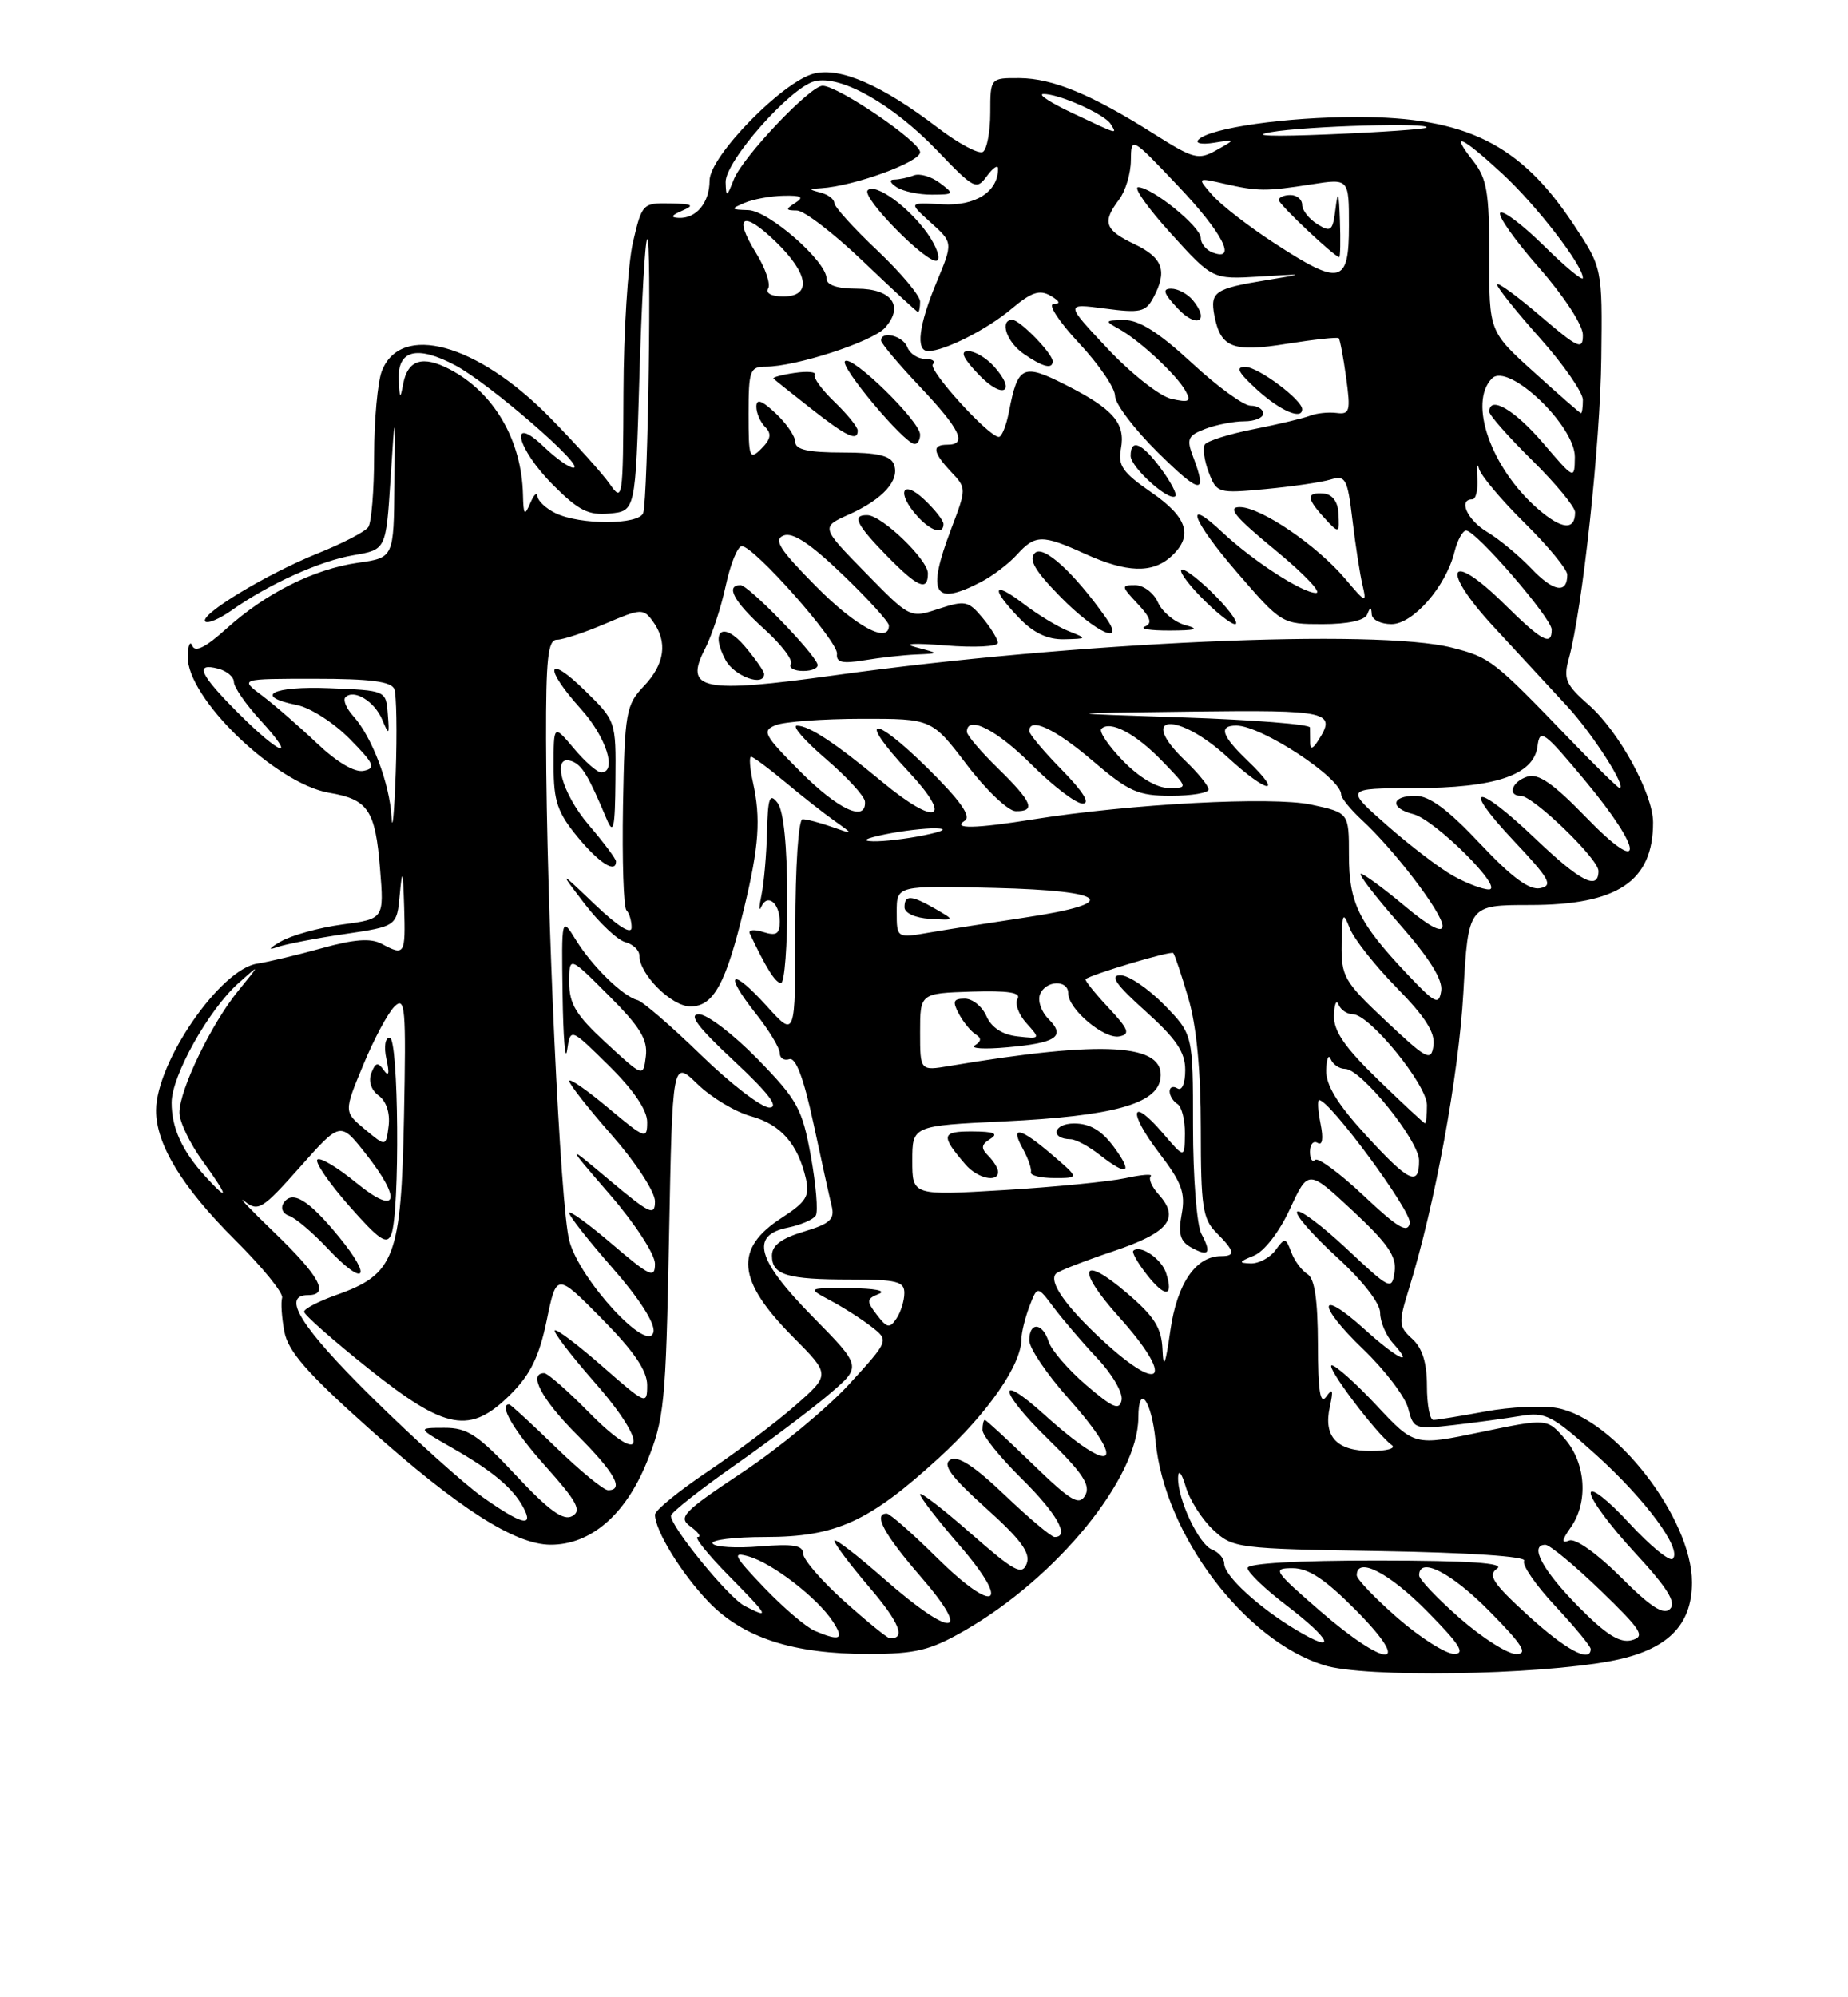 <?xml version="1.0" encoding="UTF-8" standalone="no"?>
<!DOCTYPE svg PUBLIC "-//W3C//DTD SVG 1.1//EN" "http://www.w3.org/Graphics/SVG/1.1/DTD/svg11.dtd" >
<svg xmlns="http://www.w3.org/2000/svg" xmlns:xlink="http://www.w3.org/1999/xlink" version="1.1" viewBox="0 0 237 256">
 <g >
 <path fill="currentColor"
d=" M 206.66 212.88 C 213.78 211.52 217.00 208.38 216.99 202.80 C 216.97 194.61 207.11 181.86 199.72 180.48 C 197.85 180.13 193.69 180.32 190.48 180.92 C 187.26 181.51 184.27 182.00 183.82 182.00 C 183.37 182.00 183.00 180.04 183.00 177.65 C 183.00 174.67 182.41 172.78 181.11 171.60 C 179.36 170.01 179.33 169.58 180.69 165.20 C 184.01 154.50 187.08 137.80 187.67 127.25 C 188.30 116.00 188.30 116.00 196.20 116.00 C 207.46 116.00 212.00 112.96 212.00 105.42 C 212.00 101.75 207.62 93.75 203.76 90.36 C 200.80 87.77 200.48 87.03 201.19 84.45 C 202.94 78.10 205.23 56.92 205.36 45.92 C 205.50 34.34 205.50 34.34 201.80 28.76 C 194.96 18.44 188.00 15.00 174.01 15.00 C 164.97 15.00 155.21 16.39 153.71 17.89 C 153.23 18.37 154.09 18.55 155.67 18.30 C 158.50 17.85 158.50 17.85 156.00 19.25 C 153.69 20.54 153.08 20.38 148.00 17.17 C 140.03 12.13 135.01 10.05 130.75 10.02 C 127.00 10.00 127.00 10.00 127.00 14.44 C 127.00 16.88 126.57 19.15 126.05 19.47 C 125.52 19.79 122.94 18.41 120.30 16.40 C 113.13 10.93 107.79 8.59 104.39 9.44 C 100.38 10.45 91.00 20.04 91.00 23.15 C 91.00 25.97 89.30 28.03 87.05 27.93 C 85.95 27.88 86.08 27.61 87.50 27.00 C 89.13 26.30 88.83 26.13 85.92 26.07 C 82.43 26.00 82.32 26.12 81.17 31.08 C 80.53 33.87 79.98 42.53 79.96 50.33 C 79.91 63.98 79.85 64.41 78.21 62.05 C 77.27 60.70 73.79 56.84 70.47 53.46 C 61.17 44.01 51.35 41.33 48.96 47.59 C 48.43 48.99 47.99 53.81 47.98 58.32 C 47.98 62.82 47.64 66.98 47.23 67.56 C 46.83 68.15 43.93 69.65 40.79 70.91 C 34.26 73.53 25.50 78.83 26.33 79.66 C 26.63 79.97 28.15 79.33 29.69 78.24 C 34.53 74.83 41.03 71.89 45.34 71.16 C 49.50 70.45 49.50 70.45 50.08 61.48 C 50.66 52.50 50.66 52.50 50.58 61.99 C 50.50 71.48 50.50 71.48 45.92 72.13 C 40.24 72.94 34.10 76.02 29.05 80.57 C 26.41 82.96 25.02 83.66 24.67 82.78 C 24.39 82.08 24.12 82.68 24.08 84.11 C 23.92 89.43 35.34 100.45 42.23 101.62 C 47.22 102.46 48.14 103.84 48.74 111.38 C 49.26 117.78 49.26 117.78 43.88 118.50 C 40.92 118.90 37.38 119.88 36.00 120.68 C 34.52 121.54 34.31 121.84 35.50 121.41 C 36.60 121.02 40.51 120.26 44.20 119.72 C 50.90 118.73 50.90 118.73 51.27 114.62 C 51.59 111.21 51.68 111.49 51.83 116.25 C 52.01 122.39 51.91 122.56 48.94 120.97 C 47.54 120.22 45.42 120.38 41.26 121.54 C 38.09 122.42 34.38 123.30 33.00 123.51 C 28.28 124.20 20.07 136.08 20.02 142.29 C 19.99 146.66 23.35 152.17 30.20 158.98 C 33.66 162.43 36.36 165.74 36.18 166.34 C 36.00 166.94 36.13 168.89 36.47 170.68 C 36.94 173.20 39.39 176.00 47.29 183.06 C 58.79 193.33 66.04 197.98 70.60 197.99 C 75.72 198.01 80.19 194.19 82.93 187.46 C 85.20 181.89 85.39 179.99 85.80 158.67 C 86.24 135.84 86.24 135.84 89.45 138.95 C 91.22 140.67 94.32 142.53 96.34 143.08 C 100.15 144.14 102.33 146.62 103.36 151.10 C 103.87 153.29 103.39 154.06 100.24 156.10 C 94.12 160.06 94.51 164.13 101.71 171.37 C 106.50 176.19 106.50 176.19 102.00 180.14 C 99.53 182.31 94.46 186.13 90.75 188.62 C 87.04 191.11 84.00 193.59 84.00 194.13 C 84.00 196.17 87.36 201.65 90.84 205.28 C 95.29 209.92 101.69 212.00 111.43 211.99 C 117.42 211.98 119.29 211.53 123.66 209.02 C 135.55 202.21 145.96 189.45 145.99 181.69 C 146.01 177.18 147.70 179.51 148.20 184.73 C 149.35 196.68 159.56 210.24 169.82 213.44 C 174.98 215.05 196.98 214.72 206.66 212.88 Z  M 169.24 206.43 C 163.34 201.31 163.14 201.00 165.77 201.00 C 167.84 201.00 169.99 202.44 174.00 206.50 C 181.36 213.95 177.85 213.90 169.24 206.43 Z  M 179.25 207.39 C 176.36 204.87 174.00 202.41 174.00 201.91 C 174.00 199.46 178.12 201.56 183.00 206.50 C 187.21 210.76 187.99 211.99 186.47 211.98 C 185.38 211.96 182.14 209.90 179.25 207.39 Z  M 187.23 207.42 C 184.35 204.90 182.00 202.43 182.00 201.92 C 182.00 199.46 186.11 201.55 191.00 206.50 C 195.27 210.82 196.01 212.00 194.45 212.00 C 193.36 212.00 190.11 209.94 187.23 207.42 Z  M 195.94 207.03 C 191.46 202.94 190.76 201.89 192.00 201.05 C 193.05 200.34 188.45 200.03 176.75 200.02 C 166.41 200.01 160.00 200.38 160.00 200.98 C 160.00 201.53 162.22 203.66 164.94 205.73 C 170.79 210.19 171.58 212.11 166.25 208.92 C 161.44 206.05 157.00 201.97 157.00 200.42 C 157.00 199.76 156.30 198.95 155.45 198.62 C 153.73 197.96 150.95 192.02 151.09 189.28 C 151.14 188.30 151.58 188.87 152.07 190.56 C 152.56 192.24 154.13 194.71 155.56 196.06 C 158.10 198.44 158.58 198.51 177.10 198.81 C 188.40 199.00 195.81 199.50 195.47 200.05 C 195.15 200.56 196.95 203.17 199.45 205.84 C 201.95 208.52 204.00 211.00 204.00 211.35 C 204.00 213.19 200.80 211.47 195.94 207.03 Z  M 202.41 205.91 C 197.80 201.23 196.08 198.00 198.19 198.00 C 198.74 198.00 201.92 200.63 205.25 203.84 C 210.56 208.98 211.05 209.75 209.24 210.23 C 207.73 210.62 205.95 209.50 202.41 205.91 Z  M 104.50 209.03 C 103.40 208.57 100.47 206.07 98.00 203.49 C 94.10 199.41 93.83 198.87 96.00 199.49 C 99.05 200.35 104.76 204.75 106.77 207.77 C 108.32 210.12 107.79 210.42 104.50 209.03 Z  M 108.25 205.21 C 105.36 202.62 103.00 199.88 103.00 199.13 C 103.00 198.07 101.71 197.86 97.46 198.21 C 94.41 198.46 91.68 198.30 91.40 197.84 C 91.11 197.38 94.14 197.00 98.13 197.00 C 107.21 197.00 111.46 195.06 120.45 186.83 C 126.72 181.08 131.00 174.91 131.00 171.60 C 131.00 170.79 131.46 168.93 132.02 167.45 C 133.04 164.78 133.04 164.78 135.18 167.64 C 136.37 169.21 138.87 172.14 140.76 174.14 C 142.65 176.14 144.03 178.53 143.84 179.46 C 143.56 180.82 142.72 180.46 139.31 177.54 C 137.00 175.56 134.84 173.06 134.49 171.97 C 133.71 169.50 132.00 169.39 132.00 171.80 C 132.00 172.79 134.25 176.13 137.00 179.21 C 144.84 188.01 142.82 189.35 133.89 181.28 C 127.67 175.67 128.12 178.31 134.42 184.46 C 138.85 188.79 139.89 190.37 139.18 191.65 C 138.40 193.04 137.37 192.43 132.43 187.65 C 129.22 184.54 126.47 182.00 126.30 182.00 C 126.14 182.00 126.00 182.58 126.00 183.29 C 126.00 184.00 128.25 186.79 131.00 189.50 C 135.52 193.96 137.25 197.00 135.25 197.00 C 134.83 197.00 131.95 194.58 128.85 191.62 C 124.90 187.86 122.81 186.51 121.86 187.11 C 120.84 187.75 121.98 189.29 126.43 193.29 C 130.94 197.34 132.19 199.05 131.67 200.42 C 131.07 201.97 130.08 201.43 124.49 196.53 C 120.92 193.39 118.00 191.15 118.00 191.53 C 118.00 191.91 120.26 194.84 123.03 198.04 C 129.82 205.88 127.64 207.06 120.12 199.62 C 117.00 196.53 114.12 194.00 113.72 194.00 C 111.94 194.00 113.38 196.67 118.10 202.11 C 124.82 209.87 122.11 210.02 113.40 202.38 C 109.88 199.29 107.00 197.08 107.00 197.47 C 107.00 197.86 109.02 200.55 111.49 203.44 C 115.38 207.99 116.23 210.12 114.08 209.96 C 113.76 209.93 111.14 207.80 108.25 205.21 Z  M 95.50 205.84 C 93.43 204.78 85.96 195.63 86.05 194.27 C 86.08 193.85 89.79 190.92 94.30 187.76 C 98.81 184.60 104.30 180.46 106.50 178.57 C 110.50 175.14 110.50 175.14 104.25 168.79 C 97.06 161.49 96.17 158.32 101.02 157.35 C 102.68 157.01 104.30 156.32 104.62 155.80 C 104.94 155.29 104.65 151.86 103.99 148.18 C 102.88 142.09 102.28 140.99 97.17 135.75 C 94.08 132.59 90.70 130.00 89.64 130.00 C 88.25 130.00 89.48 131.64 94.11 135.96 C 98.56 140.11 99.95 141.92 98.69 141.96 C 97.69 141.98 93.75 138.96 89.93 135.25 C 86.11 131.54 82.42 128.35 81.74 128.18 C 79.87 127.69 75.97 123.88 73.87 120.50 C 72.01 117.50 72.01 117.50 72.15 127.50 C 72.23 133.00 72.49 136.20 72.73 134.62 C 73.16 131.73 73.16 131.73 78.08 136.58 C 81.24 139.69 83.00 142.28 83.00 143.81 C 83.00 146.07 82.76 145.99 78.00 142.00 C 75.25 139.70 73.00 138.14 73.00 138.55 C 73.00 138.95 75.47 142.10 78.50 145.54 C 81.56 149.03 84.00 152.77 84.00 153.98 C 84.00 155.90 83.34 155.60 78.25 151.33 C 72.50 146.50 72.50 146.50 78.25 153.15 C 81.45 156.85 84.00 160.77 84.00 161.98 C 84.00 163.91 83.37 163.62 78.50 159.46 C 75.47 156.87 73.00 155.08 73.00 155.47 C 73.00 155.87 75.51 159.05 78.58 162.55 C 81.96 166.40 84.03 169.62 83.81 170.70 C 83.24 173.67 74.38 164.11 73.02 159.06 C 71.85 154.74 70.08 116.50 70.03 94.75 C 70.01 84.40 70.27 82.00 71.42 82.00 C 72.20 82.00 75.00 81.07 77.64 79.94 C 82.19 77.99 82.51 77.97 83.72 79.63 C 85.66 82.28 85.27 85.11 82.57 87.95 C 80.28 90.35 80.12 91.27 79.90 103.25 C 79.78 110.27 79.97 116.31 80.34 116.67 C 80.70 117.03 81.00 118.03 81.00 118.87 C 81.00 119.85 79.28 118.77 76.32 115.96 C 71.65 111.50 71.65 111.50 75.02 115.90 C 76.88 118.31 79.21 120.50 80.20 120.76 C 81.19 121.02 82.00 121.80 82.00 122.48 C 82.00 124.89 86.13 129.00 88.55 129.00 C 91.51 129.00 93.10 126.09 95.42 116.44 C 97.35 108.45 97.59 104.92 96.56 100.25 C 96.16 98.46 96.06 97.00 96.33 97.00 C 96.59 97.00 98.56 98.46 100.71 100.25 C 102.85 102.04 105.70 104.28 107.05 105.23 C 109.50 106.97 109.50 106.97 106.68 105.98 C 105.14 105.44 103.45 105.00 102.93 105.00 C 102.40 105.00 102.00 110.98 102.00 119.00 C 102.00 133.01 102.00 133.01 98.36 128.98 C 93.79 123.92 92.69 124.56 96.88 129.85 C 98.60 132.01 100.00 134.32 100.00 134.98 C 100.00 135.63 100.55 135.98 101.23 135.76 C 102.05 135.48 103.07 138.18 104.31 143.92 C 105.32 148.64 106.38 153.43 106.66 154.57 C 107.08 156.28 106.46 156.85 103.08 157.86 C 100.21 158.72 99.00 159.63 99.00 160.93 C 99.00 163.42 100.90 164.00 109.08 164.00 C 115.01 164.00 116.00 164.25 115.98 165.75 C 115.98 166.71 115.52 168.18 114.97 169.00 C 114.10 170.30 113.76 170.23 112.45 168.52 C 111.09 166.74 111.12 166.48 112.72 165.84 C 113.74 165.44 112.16 165.13 109.00 165.11 C 103.50 165.08 103.50 165.08 106.50 166.69 C 108.15 167.57 110.52 169.08 111.76 170.05 C 114.03 171.81 114.03 171.81 108.91 177.41 C 106.09 180.49 99.95 185.57 95.27 188.68 C 87.52 193.84 86.92 194.47 88.57 195.67 C 89.57 196.40 89.98 197.00 89.48 197.00 C 88.98 197.00 90.79 199.25 93.50 202.00 C 98.63 207.21 98.80 207.53 95.50 205.84 Z  M 100.97 115.25 C 100.95 108.39 100.50 103.92 99.72 102.91 C 98.71 101.59 98.48 102.22 98.37 106.60 C 98.30 109.51 97.98 113.15 97.66 114.70 C 97.34 116.24 97.32 116.93 97.63 116.24 C 98.40 114.46 100.00 115.73 100.00 118.13 C 100.00 119.72 99.56 119.99 97.88 119.46 C 96.72 119.09 95.94 119.17 96.16 119.65 C 98.23 124.05 99.45 126.00 100.16 126.00 C 100.62 126.00 100.99 121.16 100.97 115.25 Z  M 79.00 110.41 C 79.00 110.08 77.42 107.98 75.50 105.73 C 72.00 101.64 70.66 96.55 73.36 97.58 C 74.66 98.08 75.47 99.43 77.81 105.00 C 78.68 107.07 78.88 106.19 78.93 99.95 C 79.00 92.43 78.99 92.39 75.00 88.50 C 70.08 83.69 69.69 85.54 74.50 90.87 C 77.75 94.47 79.19 99.00 77.09 99.00 C 76.59 99.00 75.01 97.62 73.59 95.92 C 71.00 92.85 71.00 92.85 71.00 98.20 C 71.00 102.69 71.49 104.14 74.07 107.27 C 76.84 110.63 79.00 112.00 79.00 110.41 Z  M 207.85 202.13 C 204.87 199.16 202.05 197.15 201.27 197.45 C 200.22 197.85 200.26 197.47 201.45 195.76 C 203.71 192.54 203.39 187.56 200.71 184.45 C 198.42 181.79 198.42 181.79 189.91 183.56 C 181.39 185.33 181.39 185.33 176.56 180.16 C 173.90 177.32 171.31 175.00 170.80 175.00 C 169.89 175.00 176.48 183.75 178.50 185.23 C 179.05 185.64 177.87 185.98 175.87 185.98 C 171.45 186.00 169.70 184.16 170.54 180.35 C 171.02 178.17 170.91 177.85 170.10 179.00 C 169.31 180.11 169.03 178.38 169.02 172.30 C 169.00 166.57 168.60 163.86 167.67 163.30 C 166.95 162.86 166.01 161.60 165.60 160.50 C 164.90 158.62 164.78 158.60 163.57 160.25 C 162.86 161.21 161.43 161.97 160.39 161.94 C 158.79 161.88 158.86 161.73 160.79 160.95 C 162.12 160.42 164.06 157.92 165.43 154.96 C 167.78 149.88 167.78 149.88 173.49 155.20 C 177.99 159.39 179.13 161.04 178.85 163.01 C 178.51 165.41 178.29 165.30 172.74 160.09 C 169.57 157.12 166.70 154.97 166.36 155.30 C 166.03 155.64 168.28 158.23 171.37 161.06 C 174.74 164.14 177.00 167.03 177.00 168.27 C 177.00 169.41 177.74 171.17 178.65 172.17 C 181.49 175.30 179.20 174.18 174.98 170.36 C 169.00 164.96 168.84 167.19 174.79 172.90 C 177.61 175.60 180.22 179.03 180.60 180.53 C 181.26 183.15 181.46 183.23 186.39 182.66 C 189.20 182.34 193.07 181.81 195.00 181.49 C 198.19 180.95 199.05 181.39 204.68 186.46 C 211.07 192.22 215.76 198.58 214.52 199.80 C 214.13 200.19 211.60 198.11 208.90 195.18 C 206.20 192.25 204.00 190.54 204.00 191.37 C 204.00 192.21 206.54 195.63 209.65 198.99 C 213.83 203.51 215.01 205.39 214.18 206.22 C 213.35 207.05 211.70 205.99 207.85 202.13 Z  M 61.90 191.89 C 59.48 190.17 53.11 184.44 47.75 179.15 C 38.60 170.13 36.01 166.00 39.50 166.00 C 42.30 166.00 41.01 163.59 35.25 158.04 C 32.09 155.00 30.34 153.17 31.38 153.98 C 33.11 155.34 33.65 155.01 38.45 149.61 C 43.64 143.76 43.64 143.76 46.82 147.77 C 51.65 153.87 51.01 155.96 45.66 151.58 C 43.27 149.62 41.04 148.29 40.70 148.63 C 40.37 148.97 42.21 151.65 44.79 154.58 C 48.65 158.95 49.62 159.61 50.18 158.21 C 51.30 155.39 51.13 133.00 49.98 133.00 C 49.39 133.00 49.21 134.16 49.56 135.75 C 49.97 137.62 49.86 138.07 49.22 137.17 C 48.46 136.09 48.15 136.17 47.62 137.54 C 47.22 138.58 47.60 139.72 48.57 140.43 C 49.54 141.14 50.04 142.66 49.84 144.30 C 49.50 147.00 49.50 147.00 46.80 144.75 C 44.09 142.50 44.09 142.50 46.58 136.51 C 47.94 133.21 49.75 129.83 50.59 129.01 C 51.97 127.65 52.09 129.11 51.81 143.18 C 51.45 161.16 50.63 163.33 43.16 165.97 C 40.87 166.78 39.00 167.75 39.00 168.13 C 39.00 168.52 42.71 171.79 47.25 175.41 C 57.21 183.36 60.29 183.91 65.52 178.68 C 68.03 176.17 69.16 173.84 70.11 169.25 C 71.37 163.14 71.37 163.14 77.19 169.03 C 81.30 173.19 83.00 175.68 83.00 177.54 C 83.00 180.10 82.85 180.03 77.27 175.14 C 74.12 172.38 71.37 170.30 71.15 170.52 C 70.93 170.73 73.26 173.76 76.32 177.25 C 83.36 185.27 82.69 188.30 75.49 180.99 C 72.79 178.24 70.22 176.00 69.79 176.00 C 67.68 176.00 69.49 179.40 74.00 183.90 C 78.84 188.74 80.10 191.00 77.98 191.00 C 77.42 191.00 74.40 188.53 71.28 185.50 C 68.16 182.47 65.47 180.00 65.30 180.00 C 63.90 180.00 65.92 183.43 70.00 187.98 C 74.01 192.46 74.63 193.63 73.39 194.32 C 72.25 194.96 70.41 193.63 66.16 189.09 C 61.29 183.89 59.95 183.00 56.98 183.01 C 53.50 183.02 53.50 183.02 58.00 185.59 C 63.17 188.54 65.79 190.73 67.13 193.24 C 68.51 195.83 66.87 195.40 61.90 191.89 Z  M 43.46 158.52 C 39.56 153.75 37.44 152.48 36.35 154.23 C 35.96 154.87 36.29 155.58 37.07 155.83 C 37.86 156.08 40.08 157.96 42.00 160.00 C 46.76 165.06 47.89 163.92 43.46 158.52 Z  M 141.41 171.81 C 136.66 167.43 134.43 164.24 135.43 163.24 C 135.76 162.91 139.05 161.63 142.76 160.38 C 149.90 157.98 151.36 156.16 148.59 153.09 C 147.71 152.13 147.26 151.08 147.58 150.76 C 147.89 150.44 146.43 150.55 144.33 151.01 C 142.22 151.46 135.21 152.15 128.75 152.54 C 117.00 153.24 117.00 153.24 117.00 148.77 C 117.00 144.29 117.00 144.29 128.75 143.73 C 142.67 143.06 148.36 141.51 148.82 138.25 C 149.46 133.76 141.63 133.29 121.75 136.63 C 118.00 137.26 118.00 137.26 118.00 132.29 C 118.00 127.32 118.00 127.32 124.59 127.10 C 129.25 126.95 130.98 127.22 130.50 128.01 C 130.12 128.62 130.63 130.04 131.64 131.15 C 133.44 133.15 133.43 133.17 130.49 132.84 C 128.55 132.62 127.15 131.71 126.51 130.25 C 125.97 129.01 124.72 128.00 123.73 128.00 C 122.26 128.00 122.12 128.35 122.97 129.94 C 123.54 131.01 124.51 132.19 125.11 132.57 C 125.90 133.06 125.87 133.46 125.02 133.99 C 124.37 134.39 126.23 134.51 129.17 134.24 C 135.50 133.68 136.71 132.85 134.47 130.61 C 133.55 129.70 133.06 128.29 133.37 127.47 C 134.08 125.64 137.00 125.52 137.00 127.33 C 137.00 129.35 141.60 133.22 143.55 132.84 C 144.99 132.56 144.76 131.94 142.11 129.11 C 140.37 127.25 139.07 125.62 139.22 125.50 C 139.98 124.88 150.17 121.84 150.46 122.15 C 150.65 122.34 151.52 124.94 152.40 127.93 C 153.45 131.51 154.00 137.22 154.00 144.68 C 154.00 154.67 154.24 156.24 156.00 158.00 C 158.36 160.36 158.49 161.00 156.61 161.00 C 153.36 161.00 150.96 164.50 150.10 170.50 C 149.47 174.93 149.20 175.58 149.09 173.00 C 148.97 170.19 148.06 168.75 144.53 165.74 C 138.59 160.66 137.94 162.60 143.50 168.79 C 150.65 176.74 149.13 178.93 141.41 171.81 Z  M 149.55 163.17 C 148.97 161.34 146.20 159.47 145.34 160.32 C 145.14 160.53 145.93 161.91 147.10 163.40 C 149.43 166.37 150.54 166.26 149.55 163.17 Z  M 154.08 158.15 C 153.48 157.03 153.00 150.88 153.00 144.36 C 153.00 132.58 153.00 132.58 149.30 128.79 C 147.26 126.71 144.74 125.00 143.69 125.00 C 142.28 125.00 143.11 126.20 146.89 129.59 C 150.86 133.16 152.00 134.85 152.00 137.15 C 152.00 138.87 151.58 139.86 151.00 139.50 C 150.45 139.16 150.00 139.33 150.00 139.88 C 150.00 140.43 150.45 141.16 151.00 141.50 C 151.55 141.84 151.98 143.55 151.96 145.31 C 151.92 148.50 151.92 148.50 149.13 145.24 C 144.99 140.41 144.60 142.46 148.65 147.77 C 151.56 151.57 152.05 152.91 151.55 155.61 C 151.08 158.11 151.35 159.09 152.71 159.86 C 155.02 161.15 155.42 160.65 154.08 158.15 Z  M 128.00 150.20 C 128.00 149.76 127.44 148.84 126.76 148.16 C 125.77 147.17 125.82 146.72 127.01 145.97 C 128.10 145.29 127.47 145.03 124.69 145.02 C 120.72 145.00 120.61 145.53 123.81 149.25 C 125.34 151.04 128.00 151.64 128.00 150.20 Z  M 134.96 148.04 C 130.80 144.48 129.49 144.21 131.18 147.25 C 131.86 148.49 132.33 149.84 132.21 150.25 C 132.10 150.66 133.45 151.00 135.21 151.00 C 138.42 151.00 138.42 151.00 134.96 148.04 Z  M 142.84 147.00 C 141.27 144.88 139.78 144.00 137.75 144.00 C 135.06 144.00 134.63 145.97 137.31 146.02 C 137.96 146.03 139.62 146.92 141.00 148.00 C 144.63 150.84 145.38 150.44 142.84 147.00 Z  M 174.89 153.26 C 171.82 150.37 169.02 148.31 168.66 148.67 C 168.30 149.04 168.00 148.56 168.00 147.61 C 168.00 146.66 168.44 146.16 168.98 146.49 C 169.60 146.87 169.74 145.94 169.36 144.05 C 169.02 142.37 168.94 141.00 169.18 141.00 C 170.54 141.00 181.09 155.31 180.80 156.76 C 180.53 158.13 179.26 157.38 174.89 153.26 Z  M 26.30 150.75 C 23.35 147.51 22.00 144.54 22.01 141.32 C 22.02 137.88 26.77 129.40 30.60 126.00 C 33.40 123.50 33.40 123.50 30.55 127.00 C 27.12 131.19 23.02 139.68 23.01 142.60 C 23.00 143.75 24.35 146.57 26.01 148.85 C 29.33 153.43 29.45 154.21 26.30 150.75 Z  M 175.10 145.42 C 171.51 141.49 170.02 139.05 170.08 137.17 C 170.12 135.70 170.38 135.06 170.66 135.75 C 170.94 136.44 171.77 137.00 172.51 137.00 C 174.55 137.00 181.99 146.20 181.99 148.75 C 182.00 152.16 180.68 151.52 175.10 145.42 Z  M 176.75 138.40 C 172.46 134.25 171.02 132.15 171.08 130.17 C 171.12 128.70 171.38 128.06 171.66 128.75 C 171.94 129.44 172.77 130.00 173.50 130.00 C 175.63 130.00 183.00 139.03 183.00 141.64 C 183.00 142.94 182.89 143.99 182.75 143.98 C 182.61 143.97 179.91 141.46 176.75 138.40 Z  M 77.75 133.69 C 73.87 130.12 73.00 128.69 73.00 125.92 C 73.00 122.52 73.00 122.52 78.08 127.61 C 82.09 131.62 83.09 133.25 82.83 135.38 C 82.50 138.07 82.50 138.07 77.75 133.69 Z  M 177.75 130.87 C 172.37 125.81 172.00 125.18 172.06 120.98 C 172.12 116.98 172.23 116.77 173.11 119.00 C 173.66 120.38 176.37 123.80 179.14 126.62 C 182.77 130.31 184.08 132.37 183.84 134.01 C 183.53 136.09 183.04 135.84 177.75 130.87 Z  M 180.43 124.81 C 174.25 118.27 173.00 115.72 173.00 109.62 C 173.00 104.17 173.00 104.17 168.15 103.13 C 163.18 102.06 144.98 103.03 132.50 105.02 C 125.09 106.21 122.03 106.27 123.73 105.19 C 124.59 104.64 123.16 102.61 119.01 98.51 C 111.84 91.42 109.83 91.76 116.54 98.93 C 122.34 105.14 120.13 106.01 113.18 100.25 C 107.12 95.23 103.77 93.01 102.21 93.01 C 101.51 93.00 103.16 94.91 105.89 97.25 C 108.62 99.59 110.89 102.06 110.93 102.75 C 111.09 105.45 107.48 103.76 102.61 98.87 C 97.94 94.18 97.67 93.66 99.50 92.94 C 100.60 92.50 105.55 92.14 110.50 92.13 C 119.50 92.12 119.50 92.12 124.00 98.03 C 126.47 101.28 129.29 103.95 130.25 103.97 C 132.90 104.02 132.39 102.79 128.00 98.50 C 125.80 96.35 124.00 94.24 124.00 93.80 C 124.00 91.60 127.82 93.53 132.29 98.00 C 135.04 100.75 137.99 103.00 138.85 103.00 C 139.86 103.00 138.92 101.48 136.21 98.71 C 133.89 96.35 132.00 94.10 132.00 93.71 C 132.00 91.86 135.32 93.41 140.11 97.50 C 144.77 101.48 145.94 102.00 150.19 102.00 C 152.84 102.00 155.00 101.63 155.00 101.19 C 155.00 100.74 153.65 99.08 152.00 97.50 C 145.71 91.48 151.03 91.14 157.54 97.15 C 162.52 101.73 164.75 102.05 159.99 97.49 C 156.66 94.30 156.24 93.00 158.55 93.00 C 161.78 93.00 172.00 99.71 172.00 101.83 C 172.00 102.28 173.19 103.74 174.63 105.08 C 178.82 108.93 185.00 117.04 185.00 118.68 C 185.00 119.67 183.31 118.77 180.11 116.09 C 177.42 113.84 174.91 112.00 174.53 112.00 C 174.14 112.00 176.38 114.90 179.49 118.45 C 183.31 122.79 185.05 125.58 184.83 127.00 C 184.53 128.89 184.06 128.65 180.43 124.81 Z  M 115.00 116.88 C 115.00 113.50 115.00 113.50 127.56 113.81 C 142.27 114.17 143.87 115.75 131.43 117.61 C 127.07 118.26 121.59 119.12 119.25 119.52 C 115.00 120.26 115.00 120.26 115.00 116.88 Z  M 120.00 116.52 C 116.87 114.71 116.00 114.66 116.00 116.29 C 116.00 117.03 117.37 117.66 119.25 117.77 C 122.50 117.97 122.50 117.97 120.00 116.52 Z  M 186.35 112.25 C 184.63 111.29 180.81 108.37 177.86 105.77 C 172.50 101.05 172.50 101.05 181.28 101.02 C 191.81 101.00 196.70 99.34 197.18 95.65 C 197.47 93.34 197.98 93.70 203.25 100.02 C 210.89 109.18 210.97 112.58 203.37 104.72 C 199.22 100.44 197.28 99.09 195.89 99.54 C 193.91 100.16 193.26 102.00 195.02 102.00 C 196.62 102.00 205.00 110.09 205.00 111.63 C 205.00 114.19 202.69 113.01 196.91 107.50 C 189.31 100.25 187.22 100.42 194.10 107.73 C 198.74 112.65 199.22 113.51 197.52 113.84 C 196.13 114.12 193.87 112.45 189.80 108.12 C 185.70 103.76 183.32 102.00 181.53 102.00 C 178.39 102.00 178.21 103.58 181.25 104.35 C 184.03 105.05 193.02 114.00 190.94 114.00 C 190.13 114.00 188.06 113.21 186.35 112.25 Z  M 50.21 104.72 C 49.97 100.42 47.70 94.43 45.30 91.78 C 44.41 90.79 43.96 89.71 44.30 89.37 C 45.38 88.28 48.02 89.88 49.01 92.23 C 49.89 94.32 49.95 94.26 49.73 91.50 C 49.50 88.50 49.50 88.50 42.25 88.21 C 34.92 87.91 32.39 89.23 38.09 90.37 C 39.80 90.71 42.83 92.66 44.84 94.70 C 48.00 97.90 48.24 98.47 46.64 98.80 C 45.48 99.04 43.21 97.70 40.64 95.26 C 38.36 93.10 35.20 90.35 33.62 89.16 C 30.73 87.00 30.73 87.00 40.40 87.00 C 47.50 87.00 50.20 87.35 50.57 88.33 C 50.85 89.05 50.93 93.89 50.75 99.08 C 50.56 104.26 50.32 106.80 50.21 104.72 Z  M 113.50 106.94 C 115.70 106.49 118.62 106.14 120.00 106.17 C 121.60 106.21 121.07 106.53 118.50 107.06 C 116.30 107.51 113.38 107.86 112.00 107.83 C 110.40 107.79 110.93 107.47 113.50 106.94 Z  M 144.01 97.51 C 142.16 95.60 140.91 93.76 141.24 93.42 C 142.37 92.30 145.61 94.00 149.01 97.51 C 152.39 101.00 152.39 101.00 149.89 101.00 C 148.35 101.00 146.10 99.66 144.01 97.51 Z  M 201.42 94.86 C 191.53 84.59 191.11 84.27 186.23 83.02 C 176.55 80.55 137.81 82.28 107.08 86.55 C 90.08 88.91 87.69 88.43 90.41 83.18 C 91.28 81.49 92.49 77.83 93.08 75.05 C 93.68 72.27 94.60 70.00 95.14 70.00 C 96.70 70.00 107.52 82.23 107.34 83.80 C 107.22 84.91 108.01 85.09 110.84 84.63 C 112.85 84.29 115.85 83.96 117.50 83.89 C 120.50 83.76 120.50 83.76 117.50 82.97 C 115.66 82.49 117.12 82.40 121.25 82.73 C 124.96 83.03 127.99 82.88 127.97 82.39 C 127.95 81.90 127.06 80.45 125.99 79.17 C 124.19 77.01 123.76 76.93 120.37 78.04 C 116.71 79.25 116.71 79.25 110.99 73.40 C 105.27 67.56 105.27 67.56 108.89 65.94 C 113.25 63.98 115.43 61.55 114.64 59.51 C 114.21 58.39 112.49 58.00 108.03 58.00 C 103.69 58.00 102.00 57.63 102.00 56.67 C 102.00 55.95 100.88 54.29 99.50 53.00 C 97.69 51.30 97.00 51.06 97.00 52.13 C 97.00 52.94 97.51 54.11 98.14 54.74 C 98.98 55.58 98.86 56.29 97.64 57.51 C 96.12 59.02 96.00 58.69 96.00 53.07 C 96.00 47.50 96.18 47.00 98.18 47.00 C 102.06 47.00 111.86 43.81 113.48 42.03 C 115.99 39.25 114.38 37.00 109.89 37.00 C 107.37 37.00 106.00 36.54 106.00 35.70 C 106.00 33.49 98.58 27.00 95.96 26.93 C 93.69 26.86 93.65 26.79 95.50 26.00 C 96.60 25.53 98.85 25.12 100.50 25.09 C 102.79 25.04 103.15 25.26 102.00 26.00 C 100.71 26.83 100.74 26.97 102.20 26.98 C 103.13 26.99 106.95 29.92 110.69 33.50 C 114.43 37.07 117.60 40.00 117.74 40.00 C 117.88 40.00 118.00 39.39 118.00 38.65 C 118.00 37.90 115.52 34.95 112.50 32.09 C 109.47 29.23 107.00 26.50 107.00 26.02 C 107.00 25.54 106.21 24.94 105.25 24.69 C 103.66 24.27 103.67 24.22 105.35 24.12 C 109.56 23.85 118.00 20.78 118.00 19.51 C 118.00 18.15 107.49 11.00 105.49 11.00 C 103.90 11.00 95.25 20.12 94.11 23.00 C 93.21 25.30 93.12 25.33 93.06 23.36 C 92.98 20.70 101.36 11.20 104.48 10.42 C 107.82 9.58 114.50 13.36 120.23 19.34 C 124.95 24.26 125.23 24.40 126.58 22.55 C 127.36 21.49 128.00 21.07 128.00 21.62 C 128.00 24.58 125.10 26.43 120.85 26.19 C 116.50 25.94 116.50 25.94 119.36 28.52 C 122.23 31.10 122.23 31.10 120.11 36.18 C 117.81 41.71 117.41 45.00 119.03 45.00 C 121.12 45.00 126.59 42.23 129.72 39.59 C 132.26 37.45 133.32 37.09 134.72 37.90 C 135.93 38.61 136.06 38.95 135.11 38.97 C 134.35 38.99 135.81 41.23 138.36 43.96 C 140.91 46.68 143.00 49.74 143.00 50.74 C 143.00 51.75 145.47 55.01 148.50 58.00 C 153.96 63.40 154.90 63.51 153.01 58.54 C 152.14 56.25 152.33 55.83 154.58 54.97 C 155.98 54.44 158.23 54.00 159.57 54.00 C 160.90 54.00 162.00 53.55 162.00 53.00 C 162.00 52.45 161.27 52.00 160.38 52.00 C 159.49 52.00 156.09 49.53 152.83 46.50 C 148.63 42.62 146.09 41.01 144.19 41.03 C 141.68 41.06 141.64 41.14 143.50 42.16 C 146.15 43.63 150.95 48.09 152.05 50.12 C 152.79 51.48 152.50 51.63 150.21 51.12 C 148.72 50.78 145.05 47.88 142.05 44.69 C 136.59 38.88 136.59 38.88 141.70 39.55 C 146.21 40.15 146.93 39.99 147.90 38.18 C 149.75 34.74 149.15 33.04 145.50 31.30 C 141.66 29.47 141.32 28.48 143.53 25.56 C 144.34 24.49 145.02 22.24 145.03 20.56 C 145.07 17.50 145.07 17.50 151.03 23.78 C 156.76 29.80 158.74 33.60 155.50 32.36 C 154.68 32.05 154.00 31.21 154.00 30.51 C 154.00 29.07 147.75 24.00 145.96 24.00 C 145.32 24.00 147.20 26.66 150.15 29.91 C 155.50 35.81 155.50 35.81 161.50 35.45 C 167.50 35.08 167.50 35.08 162.35 35.92 C 155.79 36.99 155.17 37.41 155.74 40.45 C 156.54 44.58 158.10 45.19 165.09 44.06 C 168.55 43.51 171.52 43.19 171.69 43.35 C 171.85 43.52 172.28 45.80 172.64 48.42 C 173.23 52.70 173.11 53.15 171.40 52.93 C 170.35 52.80 168.82 52.96 168.00 53.29 C 167.18 53.61 163.92 54.39 160.77 55.01 C 157.61 55.63 154.80 56.52 154.51 56.98 C 154.22 57.45 154.45 59.06 155.02 60.55 C 156.03 63.20 156.20 63.26 162.28 62.69 C 165.70 62.37 169.46 61.82 170.62 61.47 C 172.57 60.89 172.81 61.32 173.45 66.67 C 173.83 69.87 174.41 73.62 174.74 75.00 C 175.29 77.35 175.15 77.30 172.55 74.22 C 168.89 69.89 161.69 65.00 158.99 65.00 C 157.34 65.00 158.40 66.28 163.54 70.50 C 167.23 73.53 169.58 76.00 168.77 76.00 C 167.01 76.00 160.65 71.87 156.76 68.22 C 151.69 63.45 152.87 66.69 158.65 73.37 C 164.35 79.97 164.41 80.00 169.61 80.00 C 172.85 80.00 175.02 79.53 175.34 78.75 C 175.74 77.75 175.86 77.75 175.92 78.75 C 175.96 79.44 177.10 80.00 178.45 80.00 C 181.22 80.00 185.42 75.19 186.53 70.75 C 186.91 69.24 187.58 68.00 188.03 68.00 C 189.29 68.00 199.00 79.24 199.00 80.70 C 199.00 82.87 197.78 82.21 192.88 77.38 C 185.75 70.36 184.64 72.86 191.57 80.35 C 194.70 83.73 198.93 88.31 200.98 90.52 C 204.23 94.02 208.70 101.00 207.70 101.00 C 207.50 101.00 204.68 98.24 201.42 94.86 Z  M 98.00 86.39 C 98.00 86.06 96.90 84.48 95.56 82.89 C 92.77 79.58 91.01 80.78 93.05 84.60 C 94.17 86.68 98.00 88.08 98.00 86.39 Z  M 104.83 85.11 C 104.22 83.46 95.97 75.00 94.98 75.00 C 92.98 75.00 94.11 77.11 97.99 80.61 C 100.19 82.59 101.74 84.62 101.43 85.11 C 101.13 85.60 101.85 86.00 103.02 86.00 C 104.20 86.00 105.02 85.60 104.83 85.11 Z  M 137.03 80.89 C 135.67 80.35 133.08 78.78 131.28 77.40 C 127.31 74.37 126.99 75.34 130.69 79.20 C 132.53 81.12 134.33 81.98 136.44 81.94 C 139.47 81.87 139.47 81.86 137.03 80.89 Z  M 141.81 79.15 C 137.72 73.37 133.80 69.80 132.72 70.88 C 131.88 71.72 132.73 73.17 136.00 76.50 C 140.51 81.10 144.46 82.90 141.81 79.15 Z  M 152.00 80.12 C 150.62 79.74 149.06 78.44 148.51 77.22 C 147.97 76.00 146.65 75.00 145.59 75.00 C 143.76 75.00 143.78 75.13 145.90 77.39 C 147.57 79.17 147.81 79.92 146.82 80.31 C 146.10 80.60 147.53 80.83 150.00 80.82 C 153.40 80.81 153.89 80.63 152.00 80.12 Z  M 156.00 76.50 C 154.13 74.58 152.16 73.00 151.61 73.00 C 151.06 73.00 152.13 74.58 154.00 76.50 C 155.87 78.42 157.84 80.00 158.39 80.00 C 158.94 80.00 157.87 78.42 156.00 76.50 Z  M 125.80 74.60 C 127.29 73.83 129.36 72.26 130.41 71.10 C 132.76 68.51 133.66 68.49 139.14 70.98 C 144.49 73.41 147.77 73.51 150.17 71.35 C 153.07 68.72 152.34 66.33 147.63 63.09 C 143.99 60.58 143.34 59.66 143.75 57.54 C 144.37 54.26 142.80 52.44 136.68 49.34 C 131.18 46.55 130.54 46.85 129.40 52.75 C 129.06 54.54 128.47 56.00 128.10 56.00 C 126.79 56.00 118.96 47.37 119.64 46.69 C 120.02 46.31 119.57 46.00 118.64 46.00 C 117.70 46.00 116.68 45.33 116.36 44.50 C 115.80 43.04 113.00 42.34 113.00 43.65 C 113.00 44.01 115.25 46.69 118.00 49.59 C 123.17 55.06 124.09 57.00 121.50 57.00 C 119.48 57.00 119.61 57.96 121.98 60.48 C 123.96 62.58 123.96 62.61 121.98 67.81 C 118.82 76.14 119.72 77.75 125.80 74.60 Z  M 119.00 73.49 C 119.00 71.74 113.11 66.07 111.25 66.03 C 109.21 65.98 109.79 67.20 113.70 71.21 C 117.70 75.30 119.00 75.86 119.00 73.49 Z  M 121.00 67.17 C 121.00 66.72 119.88 65.29 118.50 64.00 C 115.66 61.34 114.95 63.18 117.65 66.17 C 119.39 68.09 121.00 68.57 121.00 67.17 Z  M 171.64 65.69 C 171.56 64.28 170.83 63.34 169.75 63.26 C 167.56 63.09 167.54 63.83 169.65 66.17 C 171.75 68.49 171.82 68.47 171.64 65.69 Z  M 148.90 60.08 C 146.45 56.76 145.00 56.15 145.00 58.43 C 145.00 59.90 149.97 64.37 150.74 63.59 C 150.98 63.35 150.15 61.77 148.90 60.08 Z  M 118.00 55.71 C 118.00 54.00 109.23 45.43 108.37 46.30 C 107.69 46.98 115.85 56.71 117.25 56.90 C 117.66 56.95 118.00 56.42 118.00 55.71 Z  M 110.00 55.19 C 110.00 54.74 108.67 53.10 107.04 51.53 C 105.41 49.97 104.26 48.39 104.48 48.03 C 104.71 47.66 103.55 47.56 101.90 47.80 C 100.25 48.04 99.04 48.37 99.20 48.53 C 99.37 48.70 101.53 50.42 104.00 52.36 C 108.59 55.97 110.00 56.63 110.00 55.19 Z  M 167.00 52.45 C 167.00 51.25 161.39 47.06 159.73 47.03 C 158.40 47.01 158.76 47.72 161.23 49.97 C 164.19 52.66 167.00 53.87 167.00 52.45 Z  M 127.45 46.94 C 126.48 45.87 125.00 45.00 124.16 45.00 C 123.09 45.00 123.50 45.91 125.55 48.05 C 128.65 51.28 130.44 50.24 127.45 46.94 Z  M 135.00 46.31 C 135.00 45.32 130.80 41.00 129.83 41.00 C 128.15 41.00 129.07 43.81 131.25 45.33 C 133.71 47.04 135.00 47.38 135.00 46.31 Z  M 152.97 38.47 C 152.30 37.66 151.06 37.00 150.20 37.00 C 149.02 37.00 149.23 37.61 151.06 39.56 C 153.49 42.15 155.21 41.17 152.97 38.47 Z  M 118.92 29.89 C 116.49 26.48 112.25 23.42 111.28 24.39 C 110.40 25.27 119.10 34.06 120.18 33.39 C 120.65 33.10 120.08 31.52 118.92 29.89 Z  M 120.53 23.45 C 119.44 22.63 117.95 22.19 117.20 22.48 C 116.45 22.77 115.31 23.01 114.67 23.02 C 114.00 23.02 114.14 23.44 115.00 24.00 C 115.83 24.53 117.85 24.96 119.50 24.95 C 122.37 24.94 122.42 24.87 120.53 23.45 Z  M 30.58 91.42 C 25.60 86.44 24.90 84.90 28.00 85.71 C 29.10 86.00 30.00 86.77 30.00 87.42 C 30.00 88.07 31.52 90.27 33.38 92.30 C 38.21 97.57 36.05 96.89 30.58 91.42 Z  M 168.02 95.25 C 168.01 94.56 168.00 93.66 168.00 93.25 C 168.01 92.84 160.69 92.26 151.75 91.96 C 135.50 91.42 135.50 91.42 152.75 91.21 C 170.58 90.99 171.46 91.20 169.00 95.00 C 168.35 96.00 168.03 96.08 168.02 95.25 Z  M 104.64 75.14 C 99.94 70.39 99.16 69.15 100.51 68.63 C 101.68 68.19 103.95 69.69 108.09 73.67 C 111.34 76.79 114.00 79.72 114.00 80.17 C 114.00 82.60 109.76 80.32 104.64 75.14 Z  M 196.40 72.88 C 194.81 71.21 192.26 69.10 190.75 68.20 C 188.19 66.68 186.96 64.00 188.83 64.00 C 189.28 64.00 189.57 62.76 189.46 61.25 C 189.35 59.74 189.45 59.21 189.68 60.08 C 189.91 60.95 192.55 64.09 195.55 67.05 C 198.55 70.01 201.00 72.98 201.00 73.66 C 201.00 76.15 199.23 75.85 196.40 72.88 Z  M 197.21 65.21 C 191.21 59.98 188.27 51.59 191.35 48.50 C 193.44 46.42 202.01 54.57 201.97 58.59 C 201.93 61.50 201.93 61.50 197.86 56.75 C 194.22 52.50 191.00 50.64 191.00 52.78 C 191.00 53.22 193.47 56.01 196.50 59.00 C 199.53 61.99 202.00 64.98 202.00 65.66 C 202.00 68.04 200.29 67.88 197.21 65.21 Z  M 71.25 65.78 C 70.01 65.18 68.97 64.20 68.93 63.60 C 68.89 62.99 68.47 63.40 68.00 64.50 C 67.27 66.20 67.13 66.04 67.07 63.40 C 66.91 56.40 63.33 50.28 57.66 47.33 C 54.20 45.53 52.30 46.12 51.71 49.19 C 51.33 51.22 51.26 51.17 51.14 48.72 C 50.95 44.86 53.45 44.21 58.41 46.84 C 62.76 49.15 75.15 59.88 73.55 59.95 C 73.03 59.98 71.35 58.79 69.80 57.31 C 65.16 52.86 66.24 57.48 70.95 62.18 C 74.21 65.45 75.47 66.08 78.20 65.82 C 81.50 65.50 81.50 65.50 82.00 48.33 C 82.28 38.89 82.72 30.94 83.00 30.66 C 83.60 30.07 83.10 63.95 82.49 65.75 C 81.96 67.29 74.42 67.31 71.25 65.78 Z  M 196.74 47.71 C 190.97 42.50 190.97 42.50 190.99 32.88 C 191.00 24.66 190.70 22.89 188.93 20.63 C 185.88 16.76 187.42 17.42 192.63 22.23 C 197.03 26.28 203.00 34.01 203.00 35.64 C 203.00 36.07 200.76 34.22 198.02 31.52 C 195.29 28.83 192.76 26.91 192.40 27.27 C 192.04 27.62 194.28 30.79 197.38 34.32 C 200.59 37.98 203.00 41.67 203.00 42.94 C 203.00 44.93 202.43 44.67 197.50 40.46 C 194.47 37.87 192.00 36.08 192.00 36.47 C 192.00 36.86 194.47 39.95 197.50 43.34 C 200.52 46.73 202.99 50.29 203.00 51.25 C 203.00 52.21 202.89 52.98 202.75 52.96 C 202.61 52.94 199.91 50.58 196.74 47.71 Z  M 98.51 36.98 C 98.86 36.42 98.16 34.37 96.96 32.43 C 93.98 27.62 95.28 26.91 99.51 31.01 C 103.74 35.11 104.12 38.00 100.44 38.00 C 98.96 38.00 98.15 37.57 98.51 36.98 Z  M 163.41 31.15 C 160.16 29.04 156.60 26.28 155.50 25.03 C 153.50 22.75 153.50 22.75 157.00 23.55 C 161.34 24.54 162.33 24.55 168.25 23.62 C 173.00 22.88 173.00 22.88 173.00 28.94 C 173.00 36.43 171.90 36.69 163.41 31.15 Z  M 171.84 28.25 C 171.72 24.65 171.58 24.28 171.28 26.72 C 170.92 29.63 170.69 29.82 168.94 28.73 C 167.87 28.06 167.00 26.95 167.00 26.26 C 167.00 25.57 166.32 25.00 165.50 25.00 C 164.68 25.00 164.00 25.29 164.00 25.64 C 164.00 26.19 171.04 32.84 171.75 32.96 C 171.89 32.98 171.93 30.86 171.84 28.25 Z  M 163.00 16.94 C 167.50 16.15 183.70 15.68 182.92 16.36 C 182.69 16.56 177.10 16.95 170.50 17.22 C 163.14 17.53 160.24 17.42 163.00 16.94 Z  M 137.50 14.48 C 134.75 13.18 133.08 12.10 133.78 12.06 C 135.67 11.97 141.65 14.62 142.44 15.90 C 143.27 17.25 143.55 17.33 137.50 14.48 Z "/>
</g>
</svg>